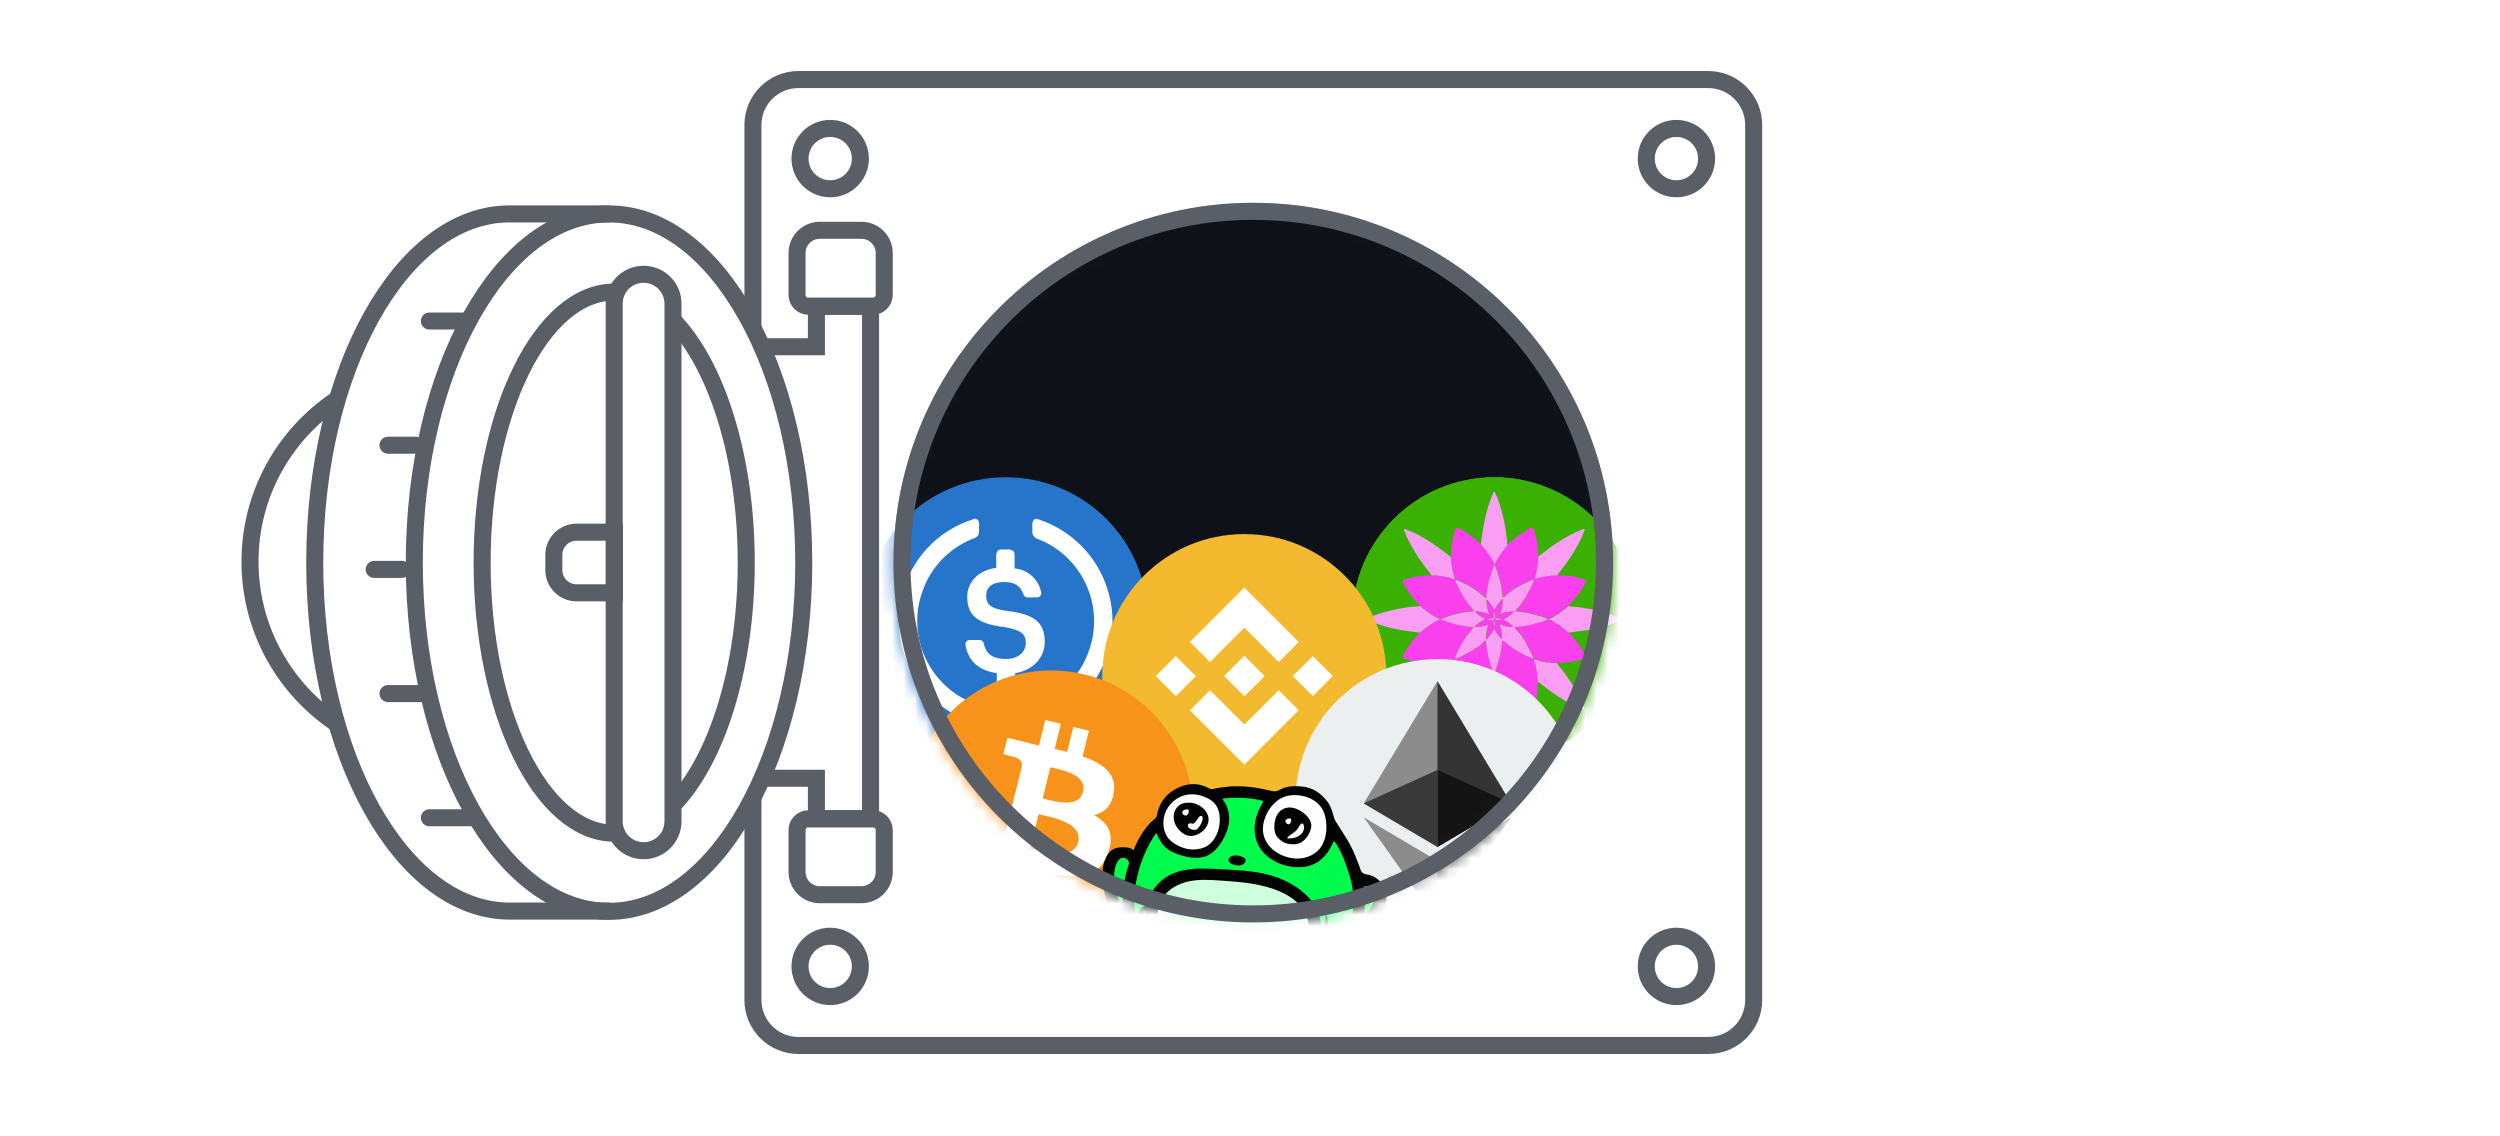 <svg width="220" height="100" viewBox="0 0 220 100" fill="none" xmlns="http://www.w3.org/2000/svg">
<mask id="mask0" style="mask-type:alpha" maskUnits="userSpaceOnUse" x="0" y="0" width="220" height="100">
<rect width="220" height="100" fill="#C4C4C4"/>
</mask>
<g mask="url(#mask0)">
<path d="M66.259 28.834V11C66.259 8.791 68.05 7 70.259 7H150.323C152.532 7 154.323 8.791 154.323 11V88C154.323 90.209 152.532 92 150.323 92H70.259C68.05 92 66.259 90.209 66.259 88V70.166" stroke="#595E67" stroke-width="1.5" stroke-miterlimit="10"/>
<path d="M73.057 16.612C74.523 16.612 75.713 15.423 75.713 13.957C75.713 12.49 74.523 11.301 73.057 11.301C71.59 11.301 70.401 12.49 70.401 13.957C70.401 15.423 71.59 16.612 73.057 16.612Z" stroke="#595E67" stroke-width="1.5" stroke-miterlimit="10"/>
<path d="M147.525 16.612C148.992 16.612 150.181 15.423 150.181 13.957C150.181 12.49 148.992 11.301 147.525 11.301C146.059 11.301 144.87 12.49 144.87 13.957C144.87 15.423 146.059 16.612 147.525 16.612Z" stroke="#595E67" stroke-width="1.5" stroke-miterlimit="10"/>
<path d="M73.057 87.699C74.523 87.699 75.712 86.51 75.712 85.043C75.712 83.577 74.523 82.388 73.057 82.388C71.59 82.388 70.401 83.577 70.401 85.043C70.401 86.51 71.59 87.699 73.057 87.699Z" stroke="#595E67" stroke-width="1.5" stroke-miterlimit="10"/>
<path d="M147.525 87.699C148.992 87.699 150.181 86.51 150.181 85.043C150.181 83.577 148.992 82.388 147.525 82.388C146.059 82.388 144.87 83.577 144.87 85.043C144.87 86.51 146.059 87.699 147.525 87.699Z" stroke="#595E67" stroke-width="1.5" stroke-miterlimit="10"/>
<path d="M110.288 80.424C127.361 80.424 141.201 66.584 141.201 49.511C141.201 32.438 127.361 18.598 110.288 18.598C93.215 18.598 79.375 32.438 79.375 49.511C79.375 66.584 93.215 80.424 110.288 80.424Z" stroke="#595E67" stroke-width="1.5" stroke-miterlimit="10"/>
<path d="M75.812 20.266H72.14C71.036 20.266 70.14 21.162 70.14 22.266V25.951C70.14 26.503 70.588 26.951 71.14 26.951H76.812C77.364 26.951 77.812 26.503 77.812 25.951V22.266C77.812 21.162 76.916 20.266 75.812 20.266Z" stroke="#595E67" stroke-width="1.5" stroke-miterlimit="10"/>
<path d="M76.812 72.049H71.14C70.588 72.049 70.14 72.497 70.14 73.049V76.734C70.14 77.838 71.036 78.734 72.14 78.734H75.812C76.916 78.734 77.812 77.838 77.812 76.734V73.049C77.812 72.497 77.364 72.049 76.812 72.049Z" stroke="#595E67" stroke-width="1.5" stroke-miterlimit="10"/>
<path d="M67.053 68.486H71.843V72.049H76.609V26.951H71.843V30.514H67.053" stroke="#595E67" stroke-width="1.5" stroke-miterlimit="10"/>
<path d="M59.223 72.276V26.724C59.223 25.295 58.065 24.136 56.636 24.136C55.207 24.136 54.048 25.295 54.048 26.724V72.276C54.048 73.705 55.207 74.864 56.636 74.864C58.065 74.864 59.223 73.705 59.223 72.276Z" stroke="#595E67" stroke-width="1.5" stroke-miterlimit="10"/>
<path d="M54.071 46.833H50.737C49.632 46.833 48.737 47.729 48.737 48.833V50.167C48.737 51.272 49.632 52.167 50.737 52.167H54.071V46.833Z" stroke="#595E67" stroke-width="1.5" stroke-miterlimit="10"/>
<path d="M53.594 80.198C63.058 80.198 70.73 66.459 70.73 49.511C70.73 32.564 63.058 18.825 53.594 18.825C44.13 18.825 36.458 32.564 36.458 49.511C36.458 66.459 44.13 80.198 53.594 80.198Z" stroke="#595E67" stroke-width="1.5" stroke-miterlimit="10"/>
<path d="M29.785 63.788C25.11 60.724 22 55.435 22 49.421C22 43.519 24.996 38.299 29.558 35.212" stroke="#595E67" stroke-width="1.5" stroke-miterlimit="10"/>
<path d="M53.662 18.825C53.662 18.825 49.463 18.825 44.833 18.825C35.368 18.825 27.697 32.557 27.697 49.511C27.697 66.466 35.391 80.175 44.856 80.175C48.601 80.175 50.144 80.175 53.685 80.175" stroke="#595E67" stroke-width="1.5" stroke-miterlimit="10"/>
<path d="M59.223 28.176C63.036 32.08 65.669 40.16 65.669 49.511C65.669 58.862 63.036 66.943 59.223 70.847" stroke="#595E67" stroke-width="1.5" stroke-miterlimit="10"/>
<path d="M54.048 73.321C47.625 73.321 42.427 62.653 42.427 49.511C42.427 36.37 47.625 25.702 54.048 25.702" stroke="#595E67" stroke-width="1.5" stroke-miterlimit="10"/>
<path d="M40.214 29H40.964V27.5H40.214V29ZM37.786 27.5C37.371 27.5 37.036 27.836 37.036 28.25C37.036 28.664 37.371 29 37.786 29V27.5ZM40.214 27.5H37.786V29H40.214V27.5Z" fill="#595E67"/>
<path d="M36.572 39.179H34.143" stroke="#595E67" stroke-width="1.5" stroke-linecap="round" stroke-linejoin="round"/>
<path d="M35.357 50.107H32.928" stroke="#595E67" stroke-width="1.5" stroke-linecap="round" stroke-linejoin="round"/>
<path d="M36.572 61.786H37.322V60.286H36.572V61.786ZM34.143 60.286C33.729 60.286 33.393 60.622 33.393 61.036C33.393 61.45 33.729 61.786 34.143 61.786V60.286ZM36.572 60.286H34.143V61.786H36.572V60.286Z" fill="#595E67"/>
<path d="M41.428 72.714H42.178V71.214H41.428V72.714ZM37.786 71.214C37.371 71.214 37.036 71.55 37.036 71.964C37.036 72.379 37.371 72.714 37.786 72.714V71.214ZM41.428 71.214H37.786V72.714H41.428V71.214Z" fill="#595E67"/>
<mask id="mask1" style="mask-type:alpha" maskUnits="userSpaceOnUse" x="78" y="17" width="64" height="65">
<path d="M110.288 80.424C127.361 80.424 141.201 66.584 141.201 49.511C141.201 32.438 127.361 18.598 110.288 18.598C93.215 18.598 79.375 32.438 79.375 49.511C79.375 66.584 93.215 80.424 110.288 80.424Z" fill="black" stroke="#595E67" stroke-width="1.5" stroke-miterlimit="10"/>
</mask>
<g mask="url(#mask1)">
<path d="M110.288 80.424C127.361 80.424 141.201 66.584 141.201 49.511C141.201 32.438 127.361 18.598 110.288 18.598C93.215 18.598 79.375 32.438 79.375 49.511C79.375 66.584 93.215 80.424 110.288 80.424Z" fill="#0E1117"/>
<g filter="url(#filter0_d)">
<path d="M131.5 38C124.6 38 119 43.597 119 50.494C119 52.73 119.587 54.829 120.612 56.641L125.975 54.354L127.625 56.004L124.35 60.639C124.35 60.639 124.387 60.776 124.475 60.826C126.475 62.188 128.888 62.975 131.488 62.975C138.388 62.975 143.987 57.378 143.987 50.481C144 43.597 138.4 38 131.5 38Z" fill="#39B002"/>
<path d="M130.725 38C131.25 38 131.763 38 132.288 38C132.312 38.075 132.387 38.05 132.438 38.05C132.8 38.038 133.162 38.1 133.512 38.162C134.662 38.362 135.775 38.7 136.837 39.199C138.55 39.999 139.987 41.148 141.188 42.598C142.038 43.635 142.7 44.784 143.175 46.046C143.537 47.008 143.788 47.995 143.913 49.02C143.938 49.257 143.888 49.494 144 49.719C144 50.256 144 50.794 144 51.331C143.938 51.356 143.95 51.406 143.95 51.456C143.963 51.906 143.875 52.355 143.788 52.793C143.587 53.842 143.262 54.867 142.8 55.841C142 57.553 140.85 58.989 139.4 60.189C138.362 61.038 137.213 61.701 135.95 62.175C134.988 62.538 134 62.788 132.975 62.913C132.738 62.938 132.5 62.888 132.275 63C131.737 63 131.2 63 130.663 63C130.65 62.95 130.6 62.95 130.562 62.95C129.812 62.925 129.088 62.788 128.363 62.6C126.975 62.238 125.675 61.663 124.488 60.851C124.413 60.801 124.375 60.751 124.35 60.651C124.262 60.201 124.488 59.864 124.688 59.514C125.188 58.665 125.75 57.853 126.312 57.041C126.725 56.666 127.188 56.353 127.625 56.016C127.625 56.728 127.713 57.44 127.925 58.127C128.075 58.59 127.975 58.69 128.55 58.377C129.2 58.028 129.775 57.553 130.312 57.041C130.325 57.115 130.363 57.178 130.363 57.253C130.387 58.09 130.562 58.914 130.762 59.727C130.925 60.376 131.113 61.014 131.413 61.613C131.438 61.651 131.425 61.713 131.5 61.713C131.562 61.713 131.575 61.651 131.587 61.613C131.662 61.451 131.725 61.288 131.788 61.126C132.138 60.189 132.375 59.214 132.525 58.227C132.575 57.853 132.625 57.465 132.675 57.09C132.863 57.253 133.05 57.428 133.238 57.578C133.675 57.94 134.137 58.265 134.65 58.502C134.787 58.565 134.863 58.565 134.925 58.377C135.2 57.59 135.3 56.778 135.312 55.953C135.7 56.253 136.075 56.566 136.475 56.841C137.35 57.465 138.275 58.015 139.288 58.402C139.337 58.427 139.388 58.477 139.438 58.427C139.487 58.377 139.438 58.327 139.413 58.277C139.2 57.678 138.888 57.115 138.575 56.566C138.125 55.779 137.562 55.066 137.013 54.354C137.725 54.354 138.438 54.267 139.125 54.054C139.638 53.904 139.638 53.892 139.375 53.43C139.013 52.78 138.55 52.205 138.038 51.668C138.625 51.581 139.212 51.531 139.8 51.418C140.75 51.243 141.688 50.981 142.587 50.606C142.637 50.581 142.725 50.569 142.725 50.494C142.725 50.419 142.637 50.419 142.587 50.394C141.387 49.857 140.125 49.582 138.837 49.407C138.575 49.369 138.3 49.419 138.05 49.307C138.225 49.107 138.413 48.907 138.575 48.707C138.938 48.27 139.263 47.808 139.513 47.295C139.588 47.145 139.575 47.058 139.388 46.995C138.625 46.733 137.837 46.621 137.025 46.621C137.387 46.146 137.775 45.684 138.1 45.184C138.613 44.409 139.087 43.61 139.413 42.723C139.438 42.673 139.5 42.61 139.438 42.548C139.375 42.485 139.312 42.56 139.263 42.573C138.438 42.885 137.675 43.322 136.938 43.797C136.388 44.147 135.887 44.572 135.362 44.971C135.362 44.259 135.275 43.547 135.062 42.86C134.913 42.348 134.9 42.348 134.438 42.61C133.788 42.972 133.213 43.435 132.675 43.947C132.562 43.797 132.637 43.61 132.625 43.447C132.512 42.648 132.4 41.848 132.188 41.074C132.025 40.486 131.862 39.911 131.587 39.362C131.575 39.324 131.575 39.249 131.512 39.262C131.462 39.262 131.438 39.312 131.413 39.362C131.35 39.512 131.275 39.674 131.225 39.824C130.738 41.136 130.475 42.498 130.337 43.897C130.15 43.735 129.962 43.56 129.775 43.41C129.337 43.047 128.875 42.723 128.363 42.485C128.225 42.423 128.15 42.423 128.087 42.61C127.812 43.397 127.712 44.209 127.7 45.034C127.312 44.734 126.938 44.422 126.537 44.147C125.662 43.522 124.738 42.972 123.725 42.585C123.675 42.56 123.625 42.523 123.575 42.573C123.525 42.623 123.575 42.673 123.6 42.723C123.812 43.335 124.125 43.897 124.45 44.447C124.9 45.221 125.45 45.934 126 46.633C125.275 46.633 124.562 46.733 123.863 46.933C123.375 47.071 123.375 47.108 123.613 47.533C123.988 48.182 124.45 48.77 124.963 49.319C124.888 49.332 124.812 49.369 124.75 49.369C123.912 49.394 123.088 49.569 122.275 49.769C121.625 49.931 120.988 50.119 120.388 50.419C120.35 50.444 120.288 50.431 120.288 50.506C120.288 50.569 120.35 50.581 120.388 50.594C120.588 50.681 120.8 50.769 121 50.844C122.275 51.318 123.613 51.543 124.963 51.681C124.787 51.881 124.6 52.081 124.438 52.28C124.075 52.718 123.75 53.18 123.5 53.692C123.425 53.842 123.438 53.929 123.625 53.992C124.387 54.254 125.175 54.367 125.988 54.367C125.938 54.429 125.887 54.479 125.85 54.542C125.812 54.554 125.75 54.554 125.725 54.604H125.713V54.617C124.925 55.066 124.138 55.529 123.338 55.966C122.738 56.303 122.125 56.628 121.475 56.866C121.037 57.028 120.775 56.928 120.625 56.653C119.812 55.166 119.275 53.617 119.087 51.956C119.062 51.743 119.125 51.518 119 51.331C119 50.781 119 50.219 119 49.669C119.062 49.644 119.05 49.594 119.05 49.544C119.038 49.094 119.125 48.645 119.2 48.207C119.4 47.158 119.725 46.133 120.188 45.159C121 43.447 122.15 42.011 123.6 40.811C124.625 39.962 125.788 39.299 127.038 38.825C128 38.462 128.988 38.212 130.012 38.087C130.25 38.062 130.5 38.112 130.725 38Z" fill="#39B002"/>
<path d="M127.688 45.022C127.688 44.197 127.788 43.385 128.075 42.598C128.138 42.41 128.213 42.41 128.35 42.473C128.863 42.71 129.325 43.035 129.763 43.397C129.95 43.56 130.138 43.722 130.325 43.885C130.788 44.409 131.213 44.959 131.525 45.646C131.825 44.984 132.238 44.447 132.675 43.935C133.213 43.422 133.788 42.96 134.438 42.598C134.9 42.335 134.913 42.335 135.063 42.848C135.275 43.535 135.363 44.234 135.363 44.959C135.363 45.546 135.275 46.121 135.113 46.683C135.05 46.921 135.063 46.933 135.313 46.858C135.675 46.758 136.05 46.658 136.438 46.658C136.5 46.708 136.525 46.683 136.538 46.621C136.7 46.621 136.863 46.608 137.025 46.608C137.838 46.608 138.625 46.721 139.388 46.983C139.575 47.045 139.588 47.133 139.513 47.283C139.263 47.795 138.95 48.27 138.575 48.695C138.4 48.895 138.225 49.094 138.05 49.294C138.013 49.319 137.988 49.332 137.95 49.357C137.825 49.282 137.825 49.382 137.8 49.469C137.663 49.619 137.513 49.757 137.313 49.844C137.175 49.832 137.05 49.857 137.063 50.032C136.975 50.081 136.9 50.132 136.813 50.181C136.65 50.144 136.363 50.281 136.275 50.431C136.275 50.456 136.275 50.481 136.275 50.506C136.35 50.656 136.638 50.794 136.813 50.756C136.9 50.806 136.975 50.856 137.063 50.906C137.075 51.031 137.088 51.144 137.263 51.044C137.55 51.206 137.788 51.443 138.038 51.643C138.55 52.18 139.013 52.755 139.375 53.405C139.638 53.867 139.638 53.88 139.125 54.029C138.438 54.242 137.738 54.329 137.013 54.329C136.863 54.329 136.713 54.317 136.575 54.317C136.55 54.229 136.5 54.217 136.425 54.279C135.95 54.279 135.5 54.167 135.063 53.992C135.05 53.905 135.025 53.817 134.913 53.792C134.913 53.767 134.913 53.742 134.913 53.717C134.913 53.655 134.888 53.605 134.825 53.592C134.6 53.155 134.363 52.718 134.138 52.28C134.138 52.205 134.125 52.143 134.038 52.13C134.038 52.056 134.025 51.993 133.938 51.98C133.788 51.806 133.65 51.618 133.5 51.443C133.575 51.281 133.45 51.318 133.363 51.293C133.275 51.193 133.275 51.156 133.425 51.144C133.65 51.131 133.875 51.093 134.1 51.069C134.675 50.993 135.238 50.806 135.8 50.656C135.863 50.706 135.888 50.681 135.9 50.619C135.988 50.569 136.075 50.531 136.2 50.469C136.075 50.406 135.988 50.356 135.9 50.319C135.888 50.256 135.863 50.231 135.8 50.281C135.025 50.044 134.238 49.844 133.425 49.782C133.25 49.769 133.425 49.682 133.45 49.632C133.488 49.669 133.525 49.694 133.575 49.644C133.625 49.594 133.6 49.544 133.563 49.494C133.713 49.319 133.85 49.132 134 48.957C134.125 48.907 134.288 48.87 134.2 48.657C134.425 48.232 134.65 47.808 134.875 47.383C135.025 47.32 135.038 47.283 134.938 47.195C134.95 47.145 135 47.083 134.95 47.033C134.888 46.971 134.825 47.02 134.775 47.045C133.925 47.408 133.125 47.845 132.438 48.47C132.388 48.507 132.338 48.582 132.275 48.545C132.213 48.52 132.25 48.445 132.238 48.395C132.163 47.87 132.1 47.333 131.938 46.821C131.825 46.446 131.713 46.059 131.525 45.671C131.113 46.633 130.888 47.608 130.8 48.632C130.688 48.557 130.613 48.507 130.55 48.445C129.875 47.833 129.088 47.395 128.263 47.045C128.213 47.02 128.163 46.958 128.113 47.033C128.075 47.083 128.125 47.145 128.138 47.195C128.438 47.92 128.813 48.595 129.3 49.219C129.438 49.394 129.638 49.519 129.713 49.769C128.713 49.832 127.763 50.056 126.788 50.469C127.75 50.881 128.688 51.081 129.7 51.169C129.625 51.281 129.575 51.356 129.513 51.418C128.888 52.105 128.45 52.905 128.088 53.755C128.063 53.805 128.025 53.867 128.075 53.905C128.125 53.942 128.188 53.905 128.238 53.892C128.363 54.029 128.4 53.93 128.425 53.83C128.85 53.605 129.275 53.38 129.7 53.155C129.9 53.255 129.938 53.093 130 52.955C130.175 52.805 130.363 52.668 130.538 52.518C130.613 52.605 130.7 52.53 130.775 52.518C130.825 52.805 130.875 53.093 130.913 53.38C130.975 53.83 131.163 54.242 131.225 54.692C131.225 54.767 131.213 54.842 131.313 54.867C131.363 54.992 131.413 55.129 131.463 55.254C131.288 55.391 131.188 55.554 131.213 55.791C131.163 55.879 131.113 55.954 131.063 56.041C130.938 56.053 130.825 56.066 130.925 56.241C130.775 56.541 130.525 56.753 130.325 57.016C129.788 57.528 129.213 57.99 128.563 58.352C127.988 58.665 128.088 58.565 127.938 58.102C127.725 57.415 127.638 56.716 127.638 55.991C127.638 55.841 127.65 55.691 127.65 55.554C127.738 55.529 127.75 55.479 127.688 55.404C127.675 55.029 127.775 54.667 127.875 54.304C127.95 54.029 127.938 54.005 127.675 54.092C127.125 54.254 126.55 54.342 125.975 54.342C125.163 54.342 124.375 54.229 123.613 53.967C123.425 53.905 123.413 53.817 123.488 53.667C123.738 53.155 124.05 52.68 124.425 52.255C124.6 52.056 124.775 51.856 124.95 51.656C125.488 51.206 126.038 50.769 126.725 50.481C126.025 50.181 125.475 49.757 124.95 49.307C124.438 48.77 123.975 48.182 123.6 47.52C123.35 47.083 123.363 47.058 123.85 46.921C124.55 46.721 125.263 46.621 125.988 46.621C126.675 46.621 127.338 46.746 128.025 46.958C127.813 46.308 127.688 45.684 127.688 45.022Z" fill="#FA40ED"/>
<path d="M131.213 55.816C131.175 55.591 131.288 55.416 131.463 55.279C131.688 54.916 131.775 54.504 131.9 54.104C132.075 53.53 132.15 52.943 132.213 52.343C132.35 52.38 132.438 52.48 132.525 52.555C133.2 53.142 133.963 53.567 134.788 53.917C134.9 53.967 134.938 53.929 134.925 53.817C135.038 53.842 135.063 53.917 135.075 54.017C134.95 54.054 135.025 54.142 135.05 54.192C135.225 54.767 135.325 55.366 135.338 55.966C135.338 56.791 135.238 57.603 134.95 58.39C134.888 58.577 134.825 58.577 134.675 58.515C134.163 58.277 133.7 57.953 133.263 57.59C133.075 57.428 132.888 57.265 132.7 57.103C132.238 56.578 131.813 56.029 131.5 55.366C131.375 55.516 131.288 55.666 131.213 55.816Z" fill="#FA40ED"/>
<path d="M138.05 51.668C137.788 51.468 137.563 51.231 137.275 51.069C137.238 50.993 137.15 50.968 137.075 50.931C136.988 50.881 136.913 50.831 136.825 50.781C136.663 50.656 136.488 50.569 136.288 50.531C136.288 50.506 136.288 50.481 136.288 50.456C136.488 50.419 136.663 50.319 136.825 50.206C136.913 50.156 136.988 50.106 137.075 50.056C137.175 50.019 137.263 49.956 137.325 49.869C137.513 49.782 137.663 49.644 137.813 49.494C137.875 49.482 137.925 49.444 137.963 49.382C138 49.357 138.025 49.344 138.063 49.319C138.313 49.432 138.588 49.382 138.85 49.419C140.138 49.594 141.4 49.869 142.6 50.406C142.65 50.431 142.738 50.431 142.738 50.506C142.738 50.581 142.65 50.594 142.6 50.619C141.7 50.993 140.775 51.256 139.813 51.431C139.213 51.531 138.625 51.581 138.05 51.668Z" fill="#FA9EF4"/>
<path d="M124.949 49.319C125.487 49.769 126.024 50.206 126.724 50.494C126.024 50.794 125.487 51.231 124.949 51.668C123.599 51.531 122.262 51.306 120.987 50.831C120.774 50.756 120.574 50.669 120.374 50.581C120.337 50.569 120.274 50.544 120.274 50.494C120.274 50.431 120.337 50.431 120.374 50.406C120.974 50.106 121.612 49.919 122.262 49.757C123.074 49.557 123.899 49.394 124.737 49.357C124.812 49.369 124.887 49.332 124.949 49.319Z" fill="#FA9EF4"/>
<path d="M132.675 43.959C132.238 44.472 131.825 45.009 131.525 45.671C131.213 44.996 130.788 44.434 130.325 43.91C130.463 42.523 130.725 41.148 131.213 39.837C131.275 39.674 131.338 39.524 131.4 39.374C131.425 39.324 131.438 39.287 131.5 39.274C131.563 39.274 131.563 39.337 131.575 39.374C131.85 39.924 132.013 40.499 132.175 41.086C132.388 41.861 132.513 42.66 132.613 43.46C132.65 43.622 132.575 43.797 132.675 43.959Z" fill="#FA9EF4"/>
<path d="M131.213 55.816C131.3 55.666 131.388 55.529 131.488 55.354C131.788 56.016 132.213 56.566 132.688 57.09C132.638 57.465 132.588 57.853 132.538 58.227C132.4 59.227 132.163 60.189 131.8 61.126C131.738 61.288 131.663 61.451 131.6 61.613C131.588 61.651 131.563 61.713 131.513 61.713C131.45 61.713 131.45 61.651 131.425 61.613C131.125 61.014 130.938 60.376 130.775 59.727C130.575 58.914 130.413 58.09 130.375 57.253C130.375 57.178 130.338 57.115 130.325 57.041C130.525 56.778 130.775 56.553 130.925 56.266C131 56.228 131.025 56.141 131.063 56.066C131.113 55.978 131.163 55.891 131.213 55.816Z" fill="#FA9EF4"/>
<path d="M127.688 45.022C127.688 45.671 127.813 46.308 128.025 46.971C127.338 46.758 126.675 46.621 125.988 46.633C125.438 45.934 124.888 45.221 124.438 44.447C124.113 43.885 123.8 43.322 123.588 42.723C123.575 42.673 123.525 42.623 123.563 42.573C123.613 42.523 123.663 42.573 123.713 42.585C124.725 42.96 125.65 43.522 126.525 44.147C126.925 44.422 127.3 44.734 127.688 45.022Z" fill="#FA9EF4"/>
<path d="M135.313 55.966C135.3 55.354 135.213 54.767 135.025 54.192C135.013 54.142 134.925 54.054 135.05 54.017C135.488 54.192 135.938 54.304 136.413 54.304C136.45 54.354 136.5 54.354 136.563 54.342C136.713 54.342 136.863 54.354 137 54.354C137.55 55.066 138.113 55.779 138.563 56.566C138.875 57.115 139.188 57.678 139.4 58.277C139.413 58.327 139.463 58.377 139.425 58.427C139.375 58.477 139.325 58.427 139.275 58.402C138.263 58.028 137.338 57.465 136.463 56.841C136.075 56.566 135.7 56.253 135.313 55.966Z" fill="#FA9EF4"/>
<path d="M127.65 55.566C127.65 55.716 127.638 55.866 127.638 56.004C127.2 56.341 126.75 56.666 126.325 57.028C125.925 57.253 125.525 57.49 125.138 57.715C124.713 57.965 124.263 58.19 123.8 58.365C123.725 58.39 123.65 58.477 123.575 58.415C123.488 58.34 123.575 58.24 123.6 58.165C123.95 57.328 124.375 56.541 124.888 55.804C125.113 55.479 125.35 55.179 125.575 54.867C125.638 54.792 125.688 54.704 125.688 54.604V54.592H125.7C125.763 54.592 125.8 54.567 125.825 54.529C125.875 54.467 125.925 54.417 125.963 54.354C126.538 54.354 127.1 54.267 127.663 54.104C127.925 54.029 127.938 54.042 127.863 54.317C127.763 54.679 127.663 55.029 127.675 55.416C127.65 55.466 127.638 55.516 127.65 55.566Z" fill="#FA9EF4"/>
<path d="M137.025 46.633C136.862 46.633 136.7 46.646 136.537 46.646C136.5 46.646 136.462 46.646 136.437 46.683C136.05 46.683 135.687 46.783 135.312 46.883C135.062 46.946 135.05 46.946 135.112 46.708C135.275 46.146 135.362 45.571 135.362 44.984C135.887 44.597 136.387 44.172 136.937 43.81C137.675 43.335 138.437 42.898 139.262 42.585C139.312 42.56 139.375 42.498 139.437 42.56C139.5 42.623 139.425 42.685 139.412 42.735C139.087 43.61 138.612 44.409 138.1 45.196C137.762 45.696 137.375 46.158 137.025 46.633Z" fill="#FA9EF4"/>
<path d="M125.838 54.529C125.813 54.579 125.775 54.604 125.713 54.592C125.738 54.542 125.8 54.542 125.838 54.529Z" fill="#FEFEFE"/>
<path d="M134.912 53.817C134.925 53.929 134.887 53.967 134.775 53.917C133.95 53.567 133.187 53.142 132.512 52.555C132.425 52.48 132.337 52.38 132.2 52.343C132.137 52.943 132.062 53.53 131.887 54.104C131.762 54.504 131.675 54.916 131.45 55.279C131.4 55.154 131.35 55.016 131.3 54.892C131.312 54.816 131.262 54.767 131.212 54.717C131.15 54.267 130.95 53.855 130.9 53.405C130.862 53.117 130.812 52.83 130.762 52.543C130.762 52.493 130.762 52.443 130.762 52.393C130.75 52.355 130.725 52.368 130.712 52.393C130.637 52.43 130.562 52.468 130.525 52.543C130.35 52.693 130.162 52.83 129.987 52.98C129.875 53.017 129.775 53.08 129.687 53.18C129.262 53.405 128.837 53.63 128.412 53.855C128.35 53.88 128.287 53.904 128.225 53.917C128.175 53.929 128.112 53.98 128.062 53.929C128.012 53.88 128.05 53.83 128.075 53.78C128.437 52.93 128.875 52.13 129.5 51.443C129.562 51.381 129.6 51.306 129.687 51.193C128.675 51.106 127.737 50.906 126.775 50.494C127.75 50.081 128.7 49.869 129.7 49.794C129.625 49.544 129.425 49.419 129.287 49.244C128.812 48.62 128.437 47.945 128.125 47.22C128.1 47.17 128.05 47.12 128.1 47.058C128.15 46.995 128.2 47.058 128.25 47.07C129.087 47.42 129.875 47.858 130.537 48.47C130.6 48.532 130.675 48.57 130.787 48.657C130.875 47.62 131.1 46.658 131.512 45.696C131.712 46.083 131.812 46.471 131.925 46.846C132.087 47.358 132.15 47.883 132.225 48.42C132.237 48.47 132.2 48.545 132.262 48.57C132.325 48.595 132.387 48.532 132.425 48.495C133.112 47.87 133.912 47.433 134.762 47.07C134.825 47.045 134.887 46.995 134.937 47.058C134.987 47.108 134.937 47.17 134.925 47.22C134.9 47.283 134.875 47.345 134.862 47.408C134.637 47.833 134.412 48.257 134.187 48.682C134.087 48.757 134.025 48.857 133.987 48.982C133.837 49.157 133.7 49.344 133.55 49.519C133.5 49.544 133.462 49.594 133.45 49.657C133.437 49.707 133.25 49.794 133.425 49.807C134.237 49.869 135.025 50.069 135.8 50.306C135.825 50.344 135.862 50.344 135.9 50.344C135.987 50.394 136.075 50.431 136.2 50.494C136.075 50.556 135.987 50.606 135.9 50.644C135.862 50.644 135.825 50.644 135.8 50.681C135.237 50.831 134.687 51.031 134.1 51.093C133.875 51.118 133.65 51.156 133.425 51.168C133.275 51.181 133.275 51.218 133.362 51.318C133.387 51.381 133.437 51.431 133.5 51.468C133.65 51.643 133.787 51.831 133.937 52.005C133.95 52.068 133.975 52.118 134.037 52.155C134.037 52.218 134.075 52.268 134.137 52.305C134.362 52.743 134.6 53.18 134.825 53.617C134.825 53.68 134.862 53.717 134.912 53.742C134.912 53.767 134.912 53.792 134.912 53.817ZM132 50.031C132.162 49.594 132.25 49.182 132.225 48.695C131.912 49.019 131.7 49.319 131.487 49.694C131.312 49.319 131.112 49.032 130.812 48.757C130.8 49.219 130.9 49.632 131.037 50.056C130.625 49.894 130.237 49.819 129.787 49.807C130.062 50.106 130.362 50.294 130.7 50.481C130.337 50.669 130.025 50.856 129.75 51.168C130.2 51.193 130.587 51.093 130.987 50.968C130.825 51.393 130.737 51.818 130.762 52.305C131.075 51.993 131.287 51.681 131.487 51.306C131.675 51.668 131.862 51.968 132.162 52.23C132.175 51.768 132.075 51.368 131.937 50.931C132.35 51.093 132.737 51.168 133.175 51.181C132.9 50.881 132.6 50.706 132.262 50.506C132.637 50.331 132.937 50.131 133.225 49.819C132.8 49.807 132.412 49.894 132 50.031Z" fill="#FA9EF4"/>
<path d="M136.825 50.194C136.663 50.319 136.488 50.406 136.288 50.444C136.363 50.306 136.65 50.169 136.825 50.194Z" fill="#FA40ED"/>
<path d="M136.288 50.531C136.488 50.569 136.663 50.669 136.825 50.781C136.65 50.819 136.363 50.694 136.288 50.531Z" fill="#FA40ED"/>
<path d="M133.988 48.982C134.025 48.87 134.088 48.77 134.188 48.682C134.275 48.895 134.113 48.92 133.988 48.982Z" fill="#FA40ED"/>
<path d="M129.688 53.18C129.762 53.08 129.863 53.017 129.987 52.98C129.925 53.105 129.9 53.267 129.688 53.18Z" fill="#FA40ED"/>
<path d="M130.762 52.393C130.762 52.443 130.762 52.493 130.762 52.543C130.687 52.543 130.6 52.63 130.525 52.543C130.562 52.468 130.637 52.43 130.712 52.393C130.725 52.393 130.75 52.393 130.762 52.393Z" fill="#FA40ED"/>
<path d="M137.325 49.869C137.262 49.956 137.175 50.019 137.075 50.056C137.062 49.869 137.175 49.856 137.325 49.869Z" fill="#FA40ED"/>
<path d="M131.062 56.053C131.025 56.128 131 56.203 130.925 56.253C130.825 56.091 130.937 56.066 131.062 56.053Z" fill="#FA40ED"/>
<path d="M137.062 50.931C137.138 50.968 137.213 50.993 137.263 51.069C137.1 51.169 137.075 51.056 137.062 50.931Z" fill="#FA40ED"/>
<path d="M133.438 49.644C133.45 49.582 133.488 49.544 133.538 49.507C133.588 49.557 133.6 49.594 133.55 49.657C133.525 49.707 133.475 49.682 133.438 49.644Z" fill="#FA40ED"/>
<path d="M134.863 47.42C134.888 47.358 134.913 47.295 134.925 47.233C135.013 47.32 135 47.358 134.863 47.42Z" fill="#FA40ED"/>
<path d="M128.225 53.917C128.287 53.892 128.35 53.88 128.412 53.855C128.387 53.955 128.35 54.055 128.225 53.917Z" fill="#FA40ED"/>
<path d="M133.5 51.468C133.438 51.431 133.388 51.381 133.363 51.318C133.438 51.343 133.575 51.306 133.5 51.468Z" fill="#FA40ED"/>
<path d="M137.95 49.369C137.913 49.432 137.863 49.457 137.8 49.482C137.825 49.407 137.813 49.307 137.95 49.369Z" fill="#FA40ED"/>
<path d="M127.65 55.566C127.637 55.516 127.65 55.454 127.687 55.416C127.75 55.491 127.737 55.541 127.65 55.566Z" fill="#FA40ED"/>
<path d="M136.575 54.342C136.525 54.354 136.463 54.342 136.425 54.304C136.5 54.242 136.55 54.254 136.575 54.342Z" fill="#FA40ED"/>
<path d="M134.038 52.155C133.975 52.13 133.95 52.08 133.938 52.005C134.025 52.018 134.038 52.08 134.038 52.155Z" fill="#FA40ED"/>
<path d="M134.138 52.306C134.075 52.268 134.05 52.218 134.038 52.156C134.125 52.168 134.138 52.23 134.138 52.306Z" fill="#FA40ED"/>
<path d="M131.213 54.717C131.263 54.767 131.3 54.817 131.3 54.892C131.213 54.854 131.213 54.792 131.213 54.717Z" fill="#FA40ED"/>
<path d="M134.913 53.742C134.863 53.717 134.825 53.68 134.825 53.617C134.888 53.63 134.913 53.68 134.913 53.742Z" fill="#FA40ED"/>
<path d="M136.425 46.683C136.45 46.646 136.488 46.646 136.525 46.646C136.513 46.708 136.488 46.733 136.425 46.683Z" fill="#FA40ED"/>
<path d="M135.9 50.344C135.862 50.344 135.825 50.344 135.8 50.306C135.85 50.244 135.875 50.281 135.9 50.344Z" fill="#FA40ED"/>
<path d="M135.8 50.681C135.825 50.644 135.862 50.644 135.9 50.644C135.875 50.706 135.85 50.744 135.8 50.681Z" fill="#FA40ED"/>
<path d="M132 50.031C132.413 49.894 132.8 49.806 133.25 49.819C132.963 50.119 132.65 50.331 132.288 50.506C132.625 50.706 132.938 50.881 133.2 51.181C132.763 51.181 132.375 51.106 131.963 50.931C132.113 51.368 132.213 51.768 132.188 52.23C131.888 51.955 131.7 51.668 131.513 51.306C131.313 51.681 131.1 51.98 130.788 52.305C130.763 51.818 130.85 51.406 131.013 50.968C130.613 51.093 130.225 51.193 129.775 51.168C130.063 50.868 130.375 50.669 130.725 50.481C130.388 50.294 130.088 50.106 129.813 49.806C130.263 49.806 130.65 49.882 131.063 50.056C130.913 49.619 130.813 49.219 130.838 48.757C131.125 49.032 131.325 49.319 131.513 49.694C131.713 49.319 131.938 49.007 132.25 48.695C132.25 49.169 132.163 49.594 132 50.031ZM131.55 50.394C131.538 50.219 131.6 50.019 131.45 49.856C131.45 50.031 131.45 50.219 131.45 50.394C131.275 50.494 131.063 50.394 130.875 50.506C131.063 50.531 131.263 50.556 131.45 50.581C131.463 50.756 131.4 50.956 131.513 51.118C131.5 50.944 131.65 50.744 131.45 50.581C131.45 50.519 131.488 50.444 131.45 50.381C131.488 50.394 131.513 50.394 131.55 50.394C131.7 50.681 131.938 50.481 132.113 50.531C132.113 50.506 132.125 50.494 132.125 50.469C131.938 50.444 131.738 50.419 131.55 50.394ZM131.1 50.868C131.113 50.868 131.113 50.881 131.125 50.868V50.856C131.113 50.856 131.113 50.856 131.113 50.856C131.1 50.843 131.1 50.856 131.1 50.868ZM131.9 50.131V50.119C131.888 50.119 131.888 50.119 131.875 50.131V50.144C131.888 50.144 131.9 50.144 131.9 50.131Z" fill="#FA40ED"/>
<path d="M130.763 52.393C130.75 52.393 130.725 52.393 130.713 52.393C130.725 52.368 130.75 52.368 130.763 52.393Z" fill="#FA40ED"/>
<path d="M131.45 50.394C131.487 50.456 131.45 50.531 131.45 50.594C131.262 50.569 131.062 50.544 130.875 50.519C131.062 50.394 131.275 50.494 131.45 50.394Z" fill="#FA9BF4"/>
<path d="M131.55 50.394C131.738 50.419 131.938 50.444 132.125 50.469C132.125 50.494 132.113 50.506 132.113 50.531C131.925 50.481 131.688 50.694 131.55 50.394Z" fill="#FA9BF4"/>
<path d="M131.45 50.394C131.45 50.219 131.45 50.032 131.45 49.857C131.587 50.032 131.525 50.219 131.55 50.394C131.512 50.394 131.487 50.394 131.45 50.394Z" fill="#FA9BF4"/>
<path d="M131.45 50.594C131.65 50.756 131.5 50.956 131.512 51.131C131.412 50.956 131.475 50.769 131.45 50.594Z" fill="#FA9BF4"/>
<path d="M131.1 50.869V50.856H131.113V50.869H131.1Z" fill="#FA9BF4"/>
<path d="M131.899 50.131C131.887 50.131 131.887 50.131 131.875 50.143V50.131C131.875 50.131 131.887 50.131 131.899 50.119V50.131Z" fill="#FA9BF4"/>
</g>
<g filter="url(#filter1_d)">
<path d="M88.5 63C95.427 63 101 57.428 101 50.5C101 43.572 95.427 38 88.5 38C81.573 38 76 43.572 76 50.5C76 57.428 81.573 63 88.5 63Z" fill="#2775CA"/>
<path d="M91.937 52.479C91.937 50.656 90.844 50.031 88.656 49.77C87.094 49.561 86.781 49.145 86.781 48.416C86.781 47.688 87.302 47.219 88.344 47.219C89.281 47.219 89.802 47.531 90.062 48.312C90.115 48.469 90.271 48.572 90.427 48.572H91.261C91.47 48.572 91.626 48.416 91.626 48.208V48.155C91.417 47.009 90.48 46.124 89.282 46.02V44.77C89.282 44.561 89.126 44.405 88.866 44.354H88.085C87.876 44.354 87.72 44.51 87.669 44.77V45.968C86.106 46.176 85.116 47.218 85.116 48.52C85.116 50.239 86.157 50.916 88.345 51.176C89.804 51.436 90.272 51.749 90.272 52.583C90.272 53.416 89.544 53.989 88.554 53.989C87.2 53.989 86.731 53.416 86.575 52.635C86.522 52.426 86.366 52.322 86.21 52.322H85.325C85.116 52.322 84.96 52.479 84.96 52.688V52.74C85.169 54.042 86.001 54.98 87.72 55.24V56.49C87.72 56.699 87.876 56.855 88.136 56.906H88.917C89.126 56.906 89.282 56.75 89.334 56.49V55.24C90.896 54.979 91.937 53.885 91.937 52.479Z" fill="white"/>
<path d="M85.844 57.948C81.781 56.489 79.698 51.958 81.209 47.948C81.99 45.76 83.709 44.094 85.844 43.313C86.052 43.209 86.156 43.053 86.156 42.791V42.063C86.156 41.854 86.052 41.698 85.844 41.646C85.791 41.646 85.688 41.646 85.635 41.699C80.688 43.261 77.979 48.521 79.541 53.47C80.479 56.386 82.719 58.626 85.635 59.564C85.844 59.667 86.051 59.564 86.104 59.355C86.156 59.303 86.156 59.251 86.156 59.146V58.417C86.156 58.26 86 58.053 85.844 57.948ZM91.365 41.698C91.156 41.594 90.949 41.698 90.896 41.906C90.844 41.959 90.844 42.01 90.844 42.115V42.844C90.844 43.053 91 43.26 91.156 43.365C95.219 44.824 97.302 49.355 95.791 53.365C95.01 55.553 93.291 57.219 91.156 58C90.948 58.104 90.844 58.26 90.844 58.521V59.25C90.844 59.459 90.948 59.615 91.156 59.666C91.209 59.666 91.312 59.666 91.365 59.614C96.312 58.051 99.021 52.791 97.459 47.843C96.521 44.875 94.229 42.635 91.365 41.698Z" fill="white"/>
</g>
<g filter="url(#filter2_d)">
<path d="M109.5 68C116.404 68 122 62.404 122 55.5C122 48.596 116.404 43 109.5 43C102.596 43 97 48.596 97 55.5C97 62.404 102.596 68 109.5 68Z" fill="#F3BA2F"/>
<path d="M106.475 54.258L109.5 51.233L112.525 54.258L114.283 52.5L109.5 47.708L104.717 52.492L106.475 54.258ZM101.708 55.5L103.467 53.742L105.233 55.5L103.475 57.258L101.708 55.5ZM106.475 56.742L109.5 59.767L112.525 56.742L114.283 58.5L109.5 63.292L104.717 58.508L106.475 56.742ZM113.767 55.5L115.525 53.742L117.283 55.5L115.525 57.258L113.767 55.5Z" fill="white"/>
<path d="M111.283 55.5L109.5 53.708L108.183 55.025L108.033 55.175L107.717 55.492L109.5 57.275L111.283 55.5Z" fill="white"/>
</g>
<g filter="url(#filter3_d)">
<path d="M126.5 79C133.404 79 139 73.404 139 66.5C139 59.596 133.404 54 126.5 54C119.596 54 114 59.596 114 66.5C114 73.404 119.596 79 126.5 79Z" fill="#ECEFF0"/>
<path d="M126.5 55.933L126.358 56.417V70.392L126.5 70.533L132.983 66.7L126.5 55.933Z" fill="#343434"/>
<path d="M126.5 55.933L120.008 66.7L126.5 70.533V63.75V55.933Z" fill="#8C8C8C"/>
<path d="M126.5 71.758L126.417 71.859V76.834L126.5 77.067L132.992 67.925L126.5 71.758Z" fill="#3C3C3B"/>
<path d="M126.5 77.067V71.758L120.008 67.925L126.5 77.067Z" fill="#8C8C8C"/>
<path d="M126.5 70.533L132.983 66.7L126.5 63.75V70.533Z" fill="#141414"/>
<path d="M120.008 66.7L126.5 70.533V63.75L120.008 66.7Z" fill="#393939"/>
</g>
<g filter="url(#filter4_d)">
<path d="M104.627 70.523C102.96 77.224 96.177 81.299 89.476 79.624C82.784 77.957 78.701 71.174 80.376 64.473C82.043 57.781 88.826 53.706 95.526 55.373C102.219 57.04 106.294 63.823 104.627 70.523Z" fill="#F7931A"/>
<path d="M98.018 65.715C98.268 64.048 97.001 63.157 95.268 62.556L95.826 60.306L94.451 59.965L93.91 62.165C93.551 62.073 93.176 61.99 92.81 61.907L93.36 59.698L91.984 59.356L91.426 61.606C91.126 61.54 90.835 61.473 90.551 61.398V61.39L88.659 60.915L88.293 62.382C88.293 62.382 89.309 62.615 89.293 62.632C89.851 62.773 89.951 63.14 89.934 63.432L89.293 65.998C89.334 66.007 89.384 66.023 89.434 66.04C89.393 66.032 89.343 66.015 89.293 66.007L88.393 69.607C88.326 69.773 88.151 70.032 87.768 69.932C87.784 69.948 86.768 69.682 86.768 69.682L86.084 71.257L87.868 71.698C88.201 71.782 88.526 71.865 88.843 71.948L88.276 74.232L89.643 74.574L90.201 72.315C90.576 72.415 90.943 72.507 91.293 72.599L90.734 74.84L92.109 75.182L92.676 72.907C95.018 73.349 96.776 73.174 97.518 71.057C98.118 69.357 97.485 68.373 96.26 67.732C97.16 67.523 97.835 66.94 98.018 65.715ZM94.876 70.115C94.451 71.815 91.585 70.898 90.651 70.665L91.401 67.648C92.343 67.882 95.326 68.34 94.876 70.115ZM95.301 65.69C94.918 67.24 92.526 66.448 91.751 66.257L92.434 63.515C93.21 63.715 95.71 64.082 95.301 65.69Z" fill="white"/>
</g>
<g filter="url(#filter5_d)">
<path d="M117.075 81.194V81.204C117.111 81.33 117.148 81.457 117.184 81.584C117.184 81.593 117.184 81.602 117.184 81.611C117.184 81.62 117.166 81.629 117.148 81.629C116.731 81.675 116.368 81.484 116.079 81.204C116.015 81.14 115.961 81.068 115.87 81.031C115.78 80.995 115.68 81.022 115.598 81.049C115.037 81.267 114.466 81.448 113.877 81.575C112.799 81.801 111.685 81.874 110.57 81.856C108.251 81.829 105.922 81.475 103.73 80.723C103.223 80.56 102.733 80.352 102.262 80.098C102.018 79.971 101.791 79.817 101.574 79.663C101.42 79.546 101.202 79.274 101.021 79.5C100.613 79.999 100.115 80.741 99.372 80.542L99.753 80.008L99.073 80.062L99.916 78.703C99.789 78.639 99.626 78.549 99.463 78.486C99.39 78.458 99.309 78.458 99.245 78.495C98.783 78.748 97.932 78.875 97.469 78.549C97.388 78.495 97.334 78.422 97.306 78.332C97.243 78.141 97.361 78.023 97.469 77.915C97.714 77.67 97.941 77.398 98.149 77.126C98.185 77.081 98.213 77.027 98.222 76.963C98.213 76.918 98.194 76.864 98.158 76.828C97.615 76.048 97.261 75.151 97.107 74.209C96.953 73.267 96.908 72.252 97.37 71.383C97.497 71.138 97.678 70.902 97.922 70.757C98.176 70.603 98.484 70.558 98.783 70.558C99.137 70.549 99.517 70.594 99.78 70.83C99.725 70.775 100.088 70.069 100.133 69.978C100.423 69.407 100.785 68.882 101.22 68.411C101.383 68.239 101.764 68.003 101.809 67.768C102.027 66.508 102.761 65.675 103.929 65.213C104.79 64.878 105.623 64.941 106.421 65.385C106.566 65.466 106.674 65.448 106.828 65.412C107.245 65.322 107.662 65.258 108.079 65.222C109.338 65.113 110.579 65.276 111.802 65.584C112.11 65.666 112.346 65.666 112.636 65.494C113.207 65.168 113.859 65.149 114.502 65.204C115.517 65.285 116.26 65.793 116.858 66.608C117.175 67.043 117.256 67.541 117.419 68.021C117.456 68.121 117.501 68.221 117.555 68.302C117.863 68.791 118.18 69.281 118.488 69.779C118.806 70.286 119.068 70.821 119.295 71.383C119.404 71.654 119.512 71.935 119.621 72.216C119.712 72.452 119.739 72.751 120.001 72.868C120.128 72.932 120.282 72.95 120.418 72.977C121.397 73.204 122.067 74.119 121.995 75.124C121.949 75.659 121.705 76.148 121.415 76.601C121.125 77.045 120.79 77.462 120.536 77.933C120.509 77.978 120.491 78.023 120.491 78.078C120.5 78.132 120.518 78.177 120.554 78.214C120.708 78.413 120.917 78.558 121.152 78.639C121.306 78.685 121.478 78.712 121.551 78.884C121.578 78.966 121.578 79.056 121.551 79.129C121.478 79.31 121.324 79.41 121.152 79.482C120.645 79.7 120.074 79.7 119.558 79.482C119.494 79.455 119.413 79.419 119.349 79.446C119.313 79.464 119.277 79.491 119.249 79.527C119.023 79.79 118.769 80.017 118.488 80.225C118.298 80.361 118.099 80.488 117.881 80.597C117.827 80.624 117.764 80.66 117.737 80.723C117.727 80.778 117.727 80.841 117.746 80.895C117.764 80.986 117.782 81.077 117.791 81.167C117.791 81.176 117.791 81.194 117.782 81.204C117.782 81.204 117.773 81.204 117.764 81.204C117.546 81.213 117.32 81.204 117.102 81.204C117.084 81.185 117.075 81.185 117.075 81.194Z" fill="#010202"/>
<path d="M115.245 78.413C115.236 78.83 115.191 79.237 115.118 79.636C115.091 79.79 115.055 79.953 114.955 80.071C114.855 80.189 114.692 80.252 114.547 80.297C112.926 80.823 111.096 80.841 109.41 80.751C107.354 80.642 105.034 80.297 103.177 79.346C102.851 79.174 102.534 78.975 102.289 78.694C101.891 78.241 101.827 77.525 101.818 76.945C101.809 76.266 101.981 75.595 102.326 75.016C102.797 74.227 103.721 73.756 104.591 73.566C105.542 73.358 106.52 73.43 107.481 73.493C109.274 73.62 111.105 73.756 112.735 74.499C113.515 74.853 114.257 75.369 114.71 76.103C115.145 76.791 115.263 77.607 115.245 78.413Z" fill="#CFFEDD"/>
<path d="M100.043 77.036C99.336 74.563 100.378 71.247 101.701 69.362C101.719 69.344 101.746 69.335 101.773 69.353C101.782 69.353 101.782 69.362 101.791 69.371C101.836 69.48 101.882 69.58 101.927 69.679C102.145 70.141 102.462 70.54 102.896 70.821C103.214 71.02 103.567 71.156 103.929 71.265C104.609 71.473 105.379 71.591 106.077 71.365C106.684 71.165 107.2 70.576 107.517 70.06C107.843 69.525 108.151 68.8 108.169 68.166C108.187 67.532 108.024 66.898 107.626 66.4C107.599 66.363 107.571 66.309 107.608 66.282C107.617 66.273 107.635 66.273 107.653 66.273C108.785 66.137 109.936 66.191 111.05 66.445C111.087 66.445 111.114 66.463 111.141 66.49C111.168 66.536 111.141 66.599 111.114 66.644C110.779 67.17 110.543 67.768 110.443 68.384C110.353 68.982 110.407 69.616 110.643 70.178C111.096 71.256 112.183 71.972 113.324 72.216C114.067 72.379 114.874 72.361 115.58 72.062C116.414 71.709 116.976 70.912 117.329 70.105C117.347 70.06 117.392 70.042 117.438 70.06C117.456 70.069 117.465 70.078 117.474 70.096C117.555 70.232 117.691 70.413 117.709 70.449C117.809 70.631 117.909 70.821 117.999 71.002C118.181 71.383 118.335 71.763 118.47 72.162C118.733 72.923 118.987 73.711 119.068 74.526C119.159 75.351 119.059 76.184 118.951 77.009C118.878 77.543 118.806 78.087 118.57 78.576C118.271 79.192 117.746 79.546 117.193 79.908C117.148 79.935 117.102 79.962 117.048 79.926C117.021 79.899 116.994 79.863 116.994 79.826C116.831 78.766 117.057 77.67 116.794 76.637C116.785 76.583 116.731 76.52 116.686 76.547C116.677 76.556 116.668 76.574 116.658 76.592C116.631 76.683 116.631 76.773 116.613 76.864C116.55 77.272 116.55 77.688 116.532 78.096L116.459 79.373V79.382C116.45 79.573 116.432 79.79 116.486 79.971C116.541 80.125 116.677 80.27 116.803 80.37C116.976 80.506 117.13 80.669 117.293 80.814C117.32 80.841 117.347 80.886 117.32 80.914C117.302 80.932 117.275 80.923 117.247 80.914C117.148 80.877 117.057 80.832 116.957 80.787C116.822 80.714 116.695 80.606 116.568 80.515C116.541 80.488 116.504 80.47 116.459 80.451C116.441 80.442 116.423 80.442 116.405 80.461C116.405 80.461 116.405 80.461 116.405 80.47C116.387 80.515 116.396 80.569 116.414 80.606C116.468 80.732 116.532 80.85 116.604 80.977C116.649 81.059 116.704 81.131 116.74 81.222C116.74 81.231 116.749 81.249 116.74 81.258C116.731 81.258 116.731 81.258 116.722 81.258C116.613 81.222 116.541 81.149 116.468 81.059C116.396 80.977 116.341 80.886 116.287 80.796C116.088 80.433 116.187 80.044 116.224 79.645C116.26 79.228 116.278 78.803 116.278 78.386C116.278 77.67 116.278 76.954 116.006 76.275C115.78 75.713 115.408 75.215 114.973 74.789C114.529 74.363 114.022 73.992 113.469 73.702C113.297 73.611 113.125 73.521 112.944 73.439C112.853 73.403 112.772 73.358 112.681 73.331C112.609 73.303 112.5 73.231 112.418 73.231C110.806 72.633 109.093 72.579 107.39 72.488C106.312 72.434 105.216 72.361 104.156 72.579C102.969 72.823 101.963 73.457 101.365 74.517C101.239 74.753 101.121 74.998 101.03 75.251C100.94 75.496 100.849 75.668 100.595 75.786C100.26 75.949 100.197 76.32 100.151 76.674C100.133 76.819 100.097 76.909 100.079 77.036C100.061 77.045 100.052 77.045 100.043 77.036C100.052 77.045 100.043 77.045 100.043 77.036Z" fill="#00FC4C"/>
<path d="M114.122 71.555C112.835 71.528 111.44 70.712 111.177 69.389C111.077 68.855 111.177 68.311 111.385 67.804C111.657 67.161 112.128 66.572 112.754 66.237C113.433 65.874 114.321 65.91 115.037 66.155C115.562 66.336 116.033 66.671 116.323 67.133C116.595 67.559 116.695 68.076 116.722 68.583C116.749 69.326 116.604 70.105 116.133 70.685C115.644 71.274 114.874 71.564 114.122 71.555Z" fill="#FEFEFE"/>
<path d="M102.38 68.393C102.389 67.405 102.978 66.517 103.875 66.119C104.491 65.838 105.161 65.838 105.796 66.046C105.841 66.055 105.877 66.074 105.913 66.092C106.421 66.282 106.865 66.545 107.118 67.052C107.281 67.378 107.345 67.741 107.345 68.103C107.345 68.674 107.2 69.254 106.901 69.743C106.747 70.006 106.529 70.241 106.276 70.413C105.922 70.649 105.488 70.739 105.062 70.758C104.6 70.767 104.192 70.658 103.775 70.468C103.422 70.305 103.078 70.087 102.824 69.788C102.516 69.389 102.371 68.891 102.38 68.393Z" fill="#FEFEFE"/>
<path d="M98.747 75.804C98.72 75.786 98.702 75.767 98.693 75.74C98.376 75.124 98.176 74.463 98.086 73.783C98.004 73.113 98.004 72.397 98.358 71.799C98.403 71.709 98.475 71.627 98.557 71.564C98.792 71.41 99.109 71.491 99.273 71.718C99.318 71.781 99.345 71.854 99.354 71.926C99.354 72.008 99.336 72.089 99.3 72.171C99.01 73.013 98.847 73.892 98.801 74.78C98.783 75.115 98.801 75.45 98.801 75.786C98.783 75.813 98.765 75.813 98.747 75.804Z" fill="#00FC4C"/>
<path d="M119.974 76.882C120.156 75.967 120.137 75.034 120.065 74.101C120.065 74.046 120.065 73.983 120.119 73.965C120.137 73.965 120.156 73.965 120.174 73.965C120.754 74.11 121.052 74.717 120.898 75.278C120.817 75.559 120.663 75.813 120.509 76.049L119.974 76.882Z" fill="#00FC4C"/>
<path d="M100.686 76.248C100.686 76.221 100.704 76.202 100.731 76.202C100.749 76.202 100.777 76.221 100.777 76.248C100.804 76.429 100.813 76.619 100.822 76.8C100.84 77.199 100.849 77.598 100.849 77.987C100.849 78.259 100.813 78.522 100.749 78.784C100.668 79.093 100.559 79.401 100.414 79.681C100.414 79.691 100.396 79.691 100.396 79.681C100.36 79.6 100.324 79.527 100.287 79.446C100.287 79.437 100.278 79.419 100.269 79.41C100.26 79.41 100.242 79.41 100.233 79.41L99.997 79.509C99.988 79.509 99.979 79.5 99.979 79.491C100.079 79.355 100.179 79.256 100.269 79.138C100.405 78.939 100.496 78.712 100.523 78.467C100.559 78.196 100.532 77.915 100.568 77.643C100.595 77.353 100.604 77.054 100.623 76.764C100.613 76.601 100.641 76.42 100.686 76.248Z" fill="#00FC4C"/>
<path d="M119.73 78.259C119.739 78.232 119.766 78.214 119.793 78.223C119.802 78.223 119.811 78.232 119.82 78.241L120.373 78.984C120.382 78.993 120.391 79.011 120.382 79.029C120.373 79.047 120.346 79.047 120.319 79.038L119.757 78.902C119.703 78.893 119.639 78.875 119.612 78.821C119.585 78.766 119.594 78.703 119.612 78.64L119.73 78.259Z" fill="#00FC4C"/>
<path d="M98.204 78.096C98.185 78.096 98.167 78.078 98.176 78.06C98.176 78.051 98.176 78.051 98.185 78.042C98.294 77.906 98.412 77.761 98.539 77.625C98.575 77.589 98.629 77.534 98.675 77.562C98.684 77.571 98.702 77.58 98.711 77.598C98.756 77.661 98.946 77.833 98.946 77.924C98.946 78.132 98.421 78.123 98.204 78.096Z" fill="#00FC4C"/>
<path d="M108.785 71.274C109.003 71.283 109.22 71.346 109.42 71.455C109.492 71.491 109.555 71.546 109.601 71.618C109.646 71.718 109.601 71.836 109.537 71.926C109.438 72.044 109.293 72.135 109.139 72.153C108.985 72.18 108.822 72.171 108.677 72.126C108.486 72.08 108.224 71.981 108.133 71.799C108.033 71.591 108.233 71.392 108.414 71.328C108.523 71.292 108.649 71.265 108.776 71.274H108.785Z" fill="#010202"/>
<path d="M115.39 68.719C115.39 68.764 115.381 68.819 115.372 68.864C115.227 69.543 114.692 70.259 113.949 70.295C113.342 70.332 112.826 70.159 112.436 69.698C112.137 69.353 112.119 68.927 112.156 68.493C112.165 68.375 112.192 68.248 112.219 68.13C112.436 67.251 113.216 66.844 114.058 67.17C114.638 67.396 115.363 67.949 115.399 68.638C115.39 68.665 115.39 68.692 115.39 68.719Z" fill="#010202"/>
<path d="M104.554 66.635C105.578 66.572 106.774 67.614 106.212 68.674C106.076 68.927 105.877 69.136 105.633 69.29C105.415 69.435 105.17 69.534 104.908 69.561C104.355 69.616 103.902 69.244 103.594 68.828C103.322 68.465 103.223 67.994 103.322 67.55C103.431 67.079 103.848 66.689 104.328 66.653C104.418 66.644 104.509 66.635 104.554 66.635Z" fill="#010202"/>
<path d="M113.288 69.716C113.288 69.707 113.297 69.698 113.315 69.679C113.46 69.525 113.65 69.417 113.823 69.29C113.959 69.199 114.085 69.081 114.185 68.945C114.285 68.81 114.348 68.638 114.475 68.52C114.538 68.456 114.647 68.429 114.692 68.529C114.783 68.737 114.774 68.955 114.674 69.163C114.448 69.616 113.868 69.806 113.388 69.779H113.342C113.324 69.779 113.297 69.779 113.288 69.752C113.279 69.734 113.288 69.725 113.288 69.716Z" fill="#FEFEFE"/>
<path d="M113.469 68.021C113.478 68.021 113.487 68.021 113.497 68.021C113.524 68.021 113.542 68.031 113.569 68.04C113.605 68.067 113.632 68.103 113.632 68.148C113.632 68.257 113.596 68.366 113.533 68.456C113.506 68.502 113.46 68.529 113.415 68.538C113.234 68.556 113.016 68.284 113.17 68.139C113.243 68.067 113.352 68.021 113.469 68.021Z" fill="#FEFEFE"/>
<path d="M104.781 68.447C104.853 68.447 104.908 68.502 104.998 68.483C105.062 68.465 105.116 68.429 105.161 68.375C105.279 68.248 105.379 68.076 105.488 67.931C105.569 67.822 105.651 67.75 105.787 67.831C105.823 67.858 105.832 67.949 105.832 68.012C105.805 68.375 105.623 68.656 105.397 68.918C105.17 69.172 104.654 68.954 104.554 68.755C104.482 68.601 104.591 68.438 104.781 68.447Z" fill="#FEFEFE"/>
<path d="M104.609 67.314C104.618 67.342 104.618 67.378 104.618 67.405C104.6 67.568 104.518 67.767 104.328 67.767C104.219 67.767 104.11 67.695 104.065 67.586C104.038 67.541 104.038 67.487 104.047 67.432C104.065 67.387 104.101 67.342 104.147 67.314C104.264 67.242 104.554 67.151 104.609 67.314Z" fill="#FEFEFE"/>
</g>
<path d="M110.288 80.424C127.361 80.424 141.201 66.584 141.201 49.511C141.201 32.438 127.361 18.598 110.288 18.598C93.215 18.598 79.375 32.438 79.375 49.511C79.375 66.584 93.215 80.424 110.288 80.424Z" stroke="#595E67" stroke-width="1.5" stroke-miterlimit="10"/>
</g>
</g>
<defs>
<filter id="filter0_d" x="115" y="38" width="33" height="33" filterUnits="userSpaceOnUse" color-interpolation-filters="sRGB">
<feFlood flood-opacity="0" result="BackgroundImageFix"/>
<feColorMatrix in="SourceAlpha" type="matrix" values="0 0 0 0 0 0 0 0 0 0 0 0 0 0 0 0 0 0 127 0" result="hardAlpha"/>
<feOffset dy="4"/>
<feGaussianBlur stdDeviation="2"/>
<feColorMatrix type="matrix" values="0 0 0 0 0 0 0 0 0 0 0 0 0 0 0 0 0 0 0.5 0"/>
<feBlend mode="normal" in2="BackgroundImageFix" result="effect1_dropShadow"/>
<feBlend mode="normal" in="SourceGraphic" in2="effect1_dropShadow" result="shape"/>
</filter>
<filter id="filter1_d" x="72" y="38" width="33" height="33" filterUnits="userSpaceOnUse" color-interpolation-filters="sRGB">
<feFlood flood-opacity="0" result="BackgroundImageFix"/>
<feColorMatrix in="SourceAlpha" type="matrix" values="0 0 0 0 0 0 0 0 0 0 0 0 0 0 0 0 0 0 127 0" result="hardAlpha"/>
<feOffset dy="4"/>
<feGaussianBlur stdDeviation="2"/>
<feColorMatrix type="matrix" values="0 0 0 0 0 0 0 0 0 0 0 0 0 0 0 0 0 0 0.5 0"/>
<feBlend mode="normal" in2="BackgroundImageFix" result="effect1_dropShadow"/>
<feBlend mode="normal" in="SourceGraphic" in2="effect1_dropShadow" result="shape"/>
</filter>
<filter id="filter2_d" x="93" y="43" width="33" height="33" filterUnits="userSpaceOnUse" color-interpolation-filters="sRGB">
<feFlood flood-opacity="0" result="BackgroundImageFix"/>
<feColorMatrix in="SourceAlpha" type="matrix" values="0 0 0 0 0 0 0 0 0 0 0 0 0 0 0 0 0 0 127 0" result="hardAlpha"/>
<feOffset dy="4"/>
<feGaussianBlur stdDeviation="2"/>
<feColorMatrix type="matrix" values="0 0 0 0 0 0 0 0 0 0 0 0 0 0 0 0 0 0 0.5 0"/>
<feBlend mode="normal" in2="BackgroundImageFix" result="effect1_dropShadow"/>
<feBlend mode="normal" in="SourceGraphic" in2="effect1_dropShadow" result="shape"/>
</filter>
<filter id="filter3_d" x="110" y="54" width="33" height="33" filterUnits="userSpaceOnUse" color-interpolation-filters="sRGB">
<feFlood flood-opacity="0" result="BackgroundImageFix"/>
<feColorMatrix in="SourceAlpha" type="matrix" values="0 0 0 0 0 0 0 0 0 0 0 0 0 0 0 0 0 0 127 0" result="hardAlpha"/>
<feOffset dy="4"/>
<feGaussianBlur stdDeviation="2"/>
<feColorMatrix type="matrix" values="0 0 0 0 0 0 0 0 0 0 0 0 0 0 0 0 0 0 0.5 0"/>
<feBlend mode="normal" in2="BackgroundImageFix" result="effect1_dropShadow"/>
<feBlend mode="normal" in="SourceGraphic" in2="effect1_dropShadow" result="shape"/>
</filter>
<filter id="filter4_d" x="76" y="55" width="33" height="33" filterUnits="userSpaceOnUse" color-interpolation-filters="sRGB">
<feFlood flood-opacity="0" result="BackgroundImageFix"/>
<feColorMatrix in="SourceAlpha" type="matrix" values="0 0 0 0 0 0 0 0 0 0 0 0 0 0 0 0 0 0 127 0" result="hardAlpha"/>
<feOffset dy="4"/>
<feGaussianBlur stdDeviation="2"/>
<feColorMatrix type="matrix" values="0 0 0 0 0 0 0 0 0 0 0 0 0 0 0 0 0 0 0.5 0"/>
<feBlend mode="normal" in2="BackgroundImageFix" result="effect1_dropShadow"/>
<feBlend mode="normal" in="SourceGraphic" in2="effect1_dropShadow" result="shape"/>
</filter>
<filter id="filter5_d" x="93" y="65" width="33" height="24.858" filterUnits="userSpaceOnUse" color-interpolation-filters="sRGB">
<feFlood flood-opacity="0" result="BackgroundImageFix"/>
<feColorMatrix in="SourceAlpha" type="matrix" values="0 0 0 0 0 0 0 0 0 0 0 0 0 0 0 0 0 0 127 0" result="hardAlpha"/>
<feOffset dy="4"/>
<feGaussianBlur stdDeviation="2"/>
<feColorMatrix type="matrix" values="0 0 0 0 0 0 0 0 0 0 0 0 0 0 0 0 0 0 0.5 0"/>
<feBlend mode="normal" in2="BackgroundImageFix" result="effect1_dropShadow"/>
<feBlend mode="normal" in="SourceGraphic" in2="effect1_dropShadow" result="shape"/>
</filter>
</defs>
</svg>
